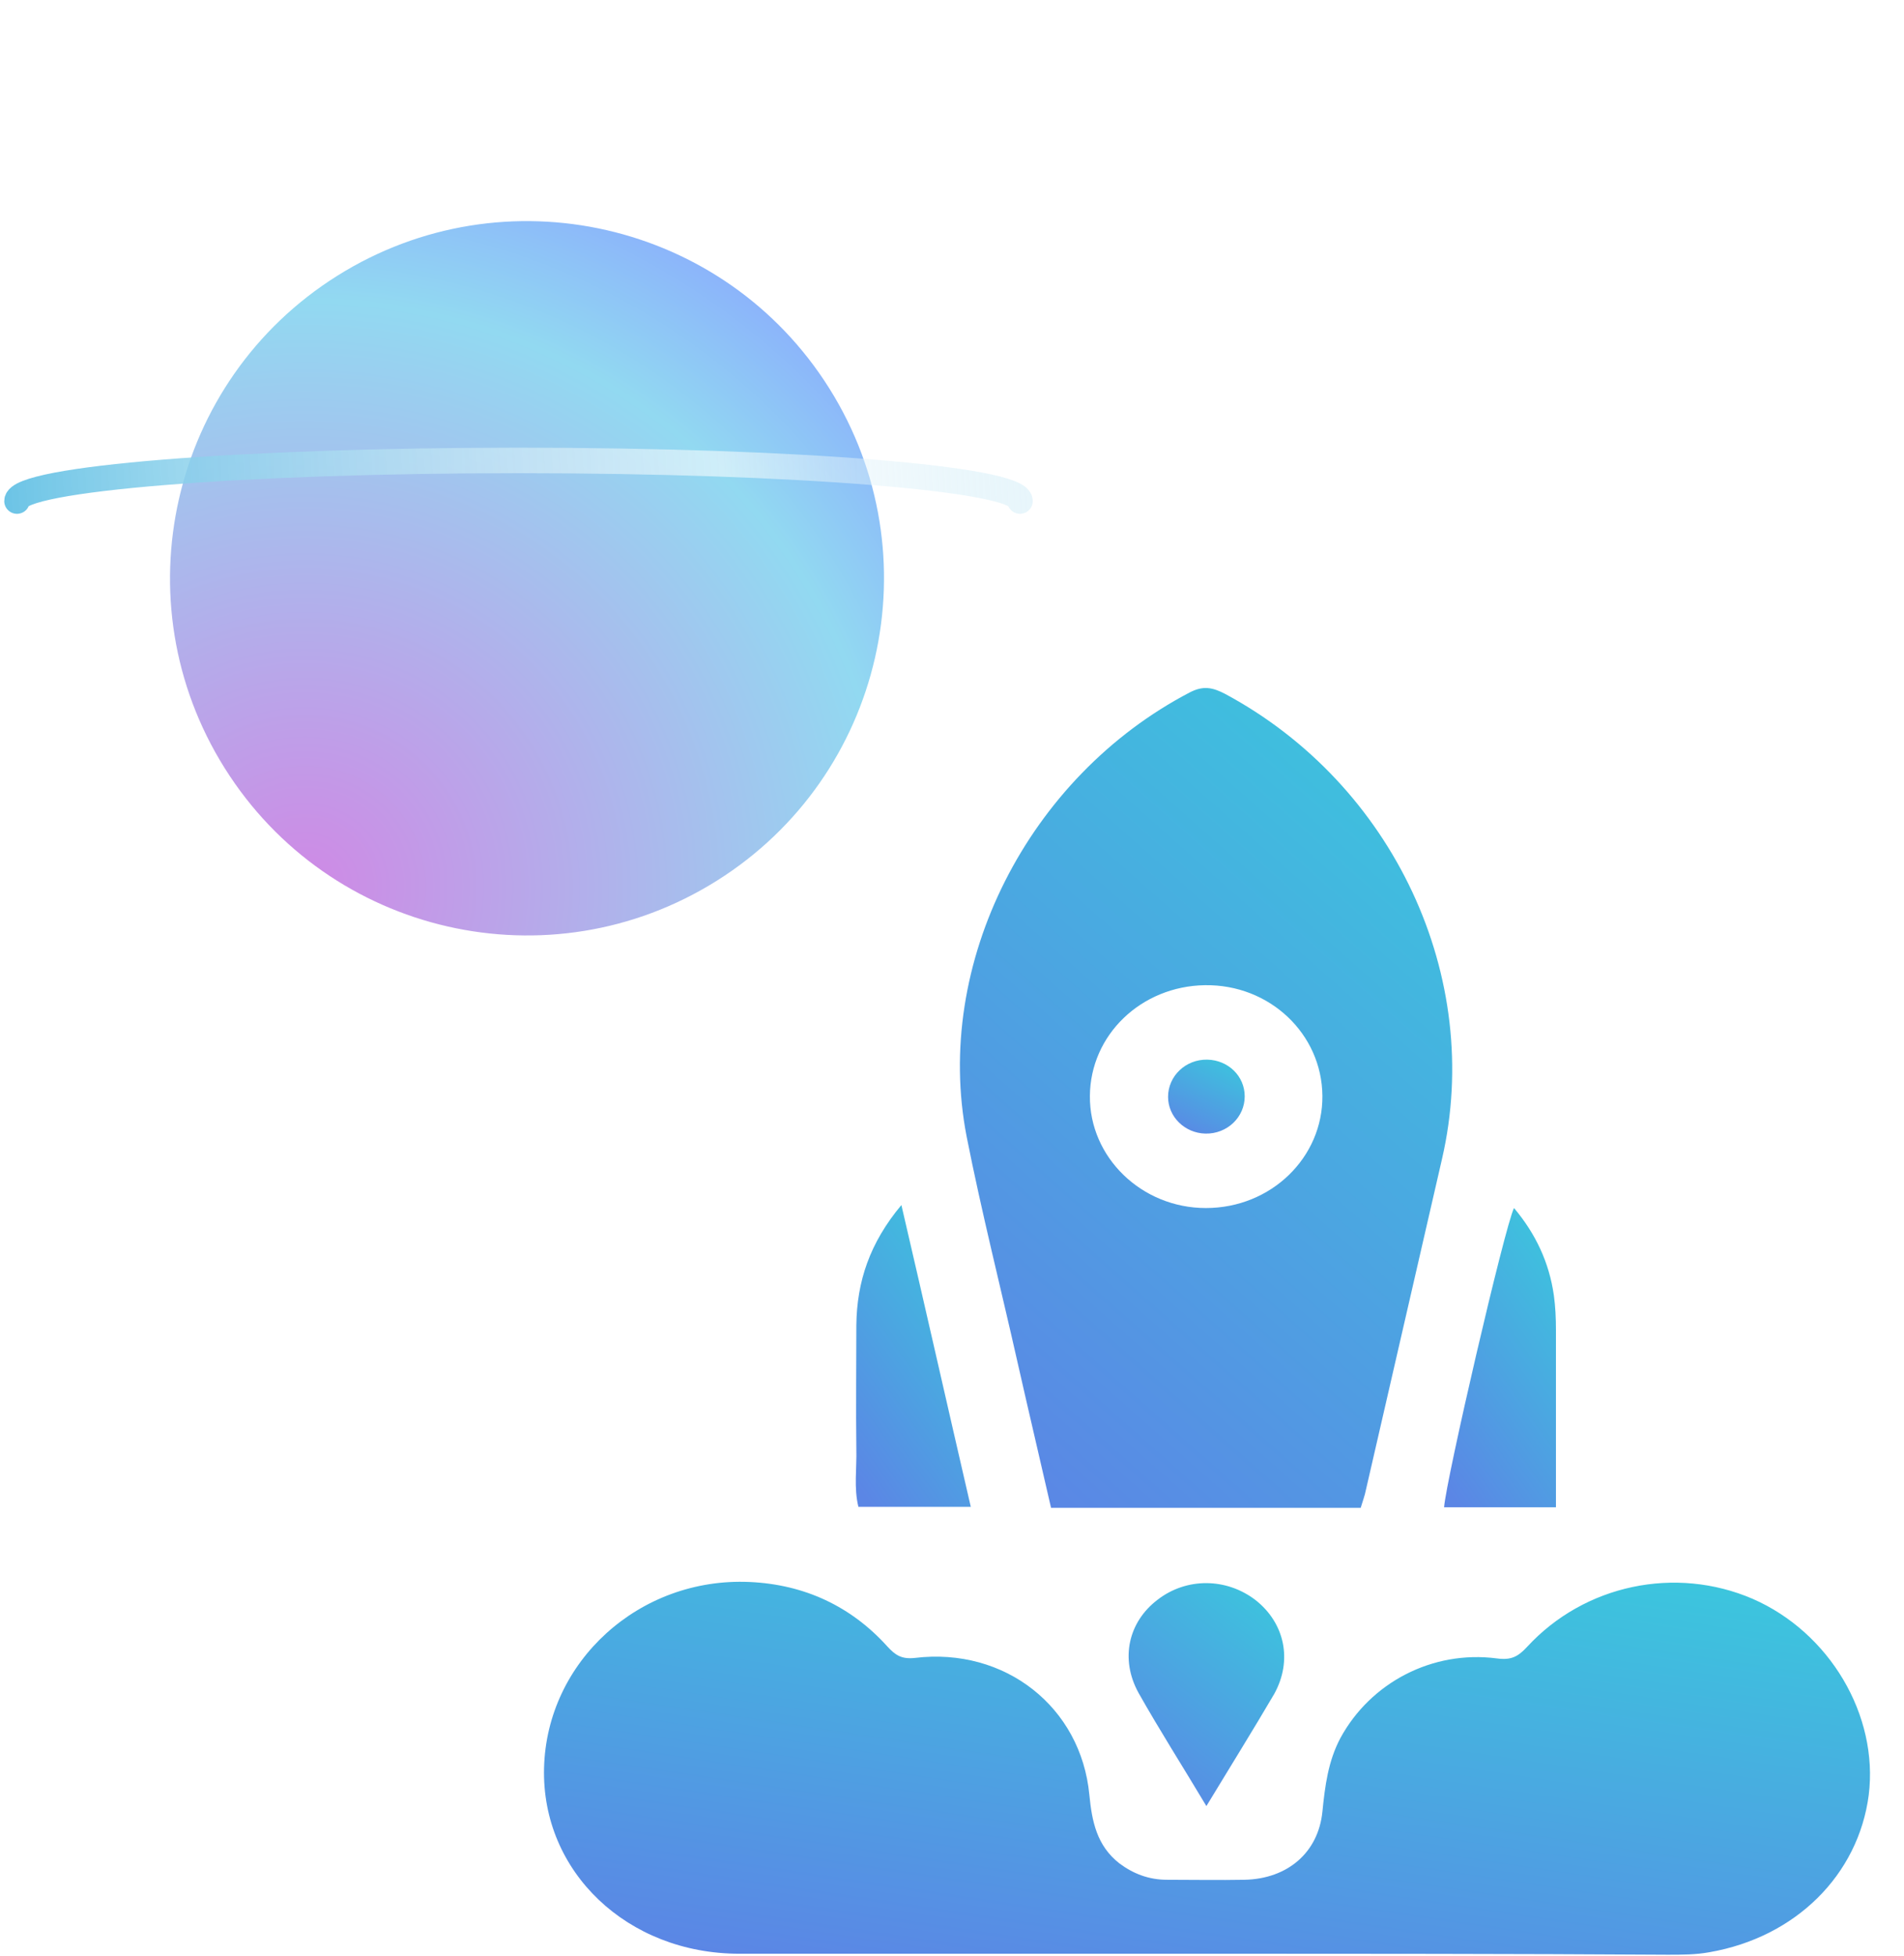 <svg width="112" height="115" viewBox="0 0 112 115" fill="none" xmlns="http://www.w3.org/2000/svg">
<g filter="url(#filter0_d_2_4861)">
<rect x="27.242" y="11.232" width="73.807" height="70.541" rx="4" fill="url(#paint0_linear_2_4861)" fill-opacity="0.15" shape-rendering="crispEdges"/>
</g>
<g filter="url(#filter1_df_2_4861)">
<path d="M19.839 10.215C10.016 16.38 7.051 29.34 13.217 39.162C19.383 48.984 32.34 51.949 42.162 45.784C51.985 39.619 54.95 26.659 48.784 16.837C42.618 7.016 29.661 4.051 19.839 10.215Z" fill="url(#paint1_radial_2_4861)"/>
</g>
<path d="M70.873 114.868C61.735 114.868 52.596 114.868 43.488 114.868C36.908 114.868 31.851 110.053 32.003 103.955C32.156 97.681 37.608 92.721 44.097 93.012C47.326 93.158 50.068 94.442 52.2 96.806C52.657 97.302 53.022 97.564 53.814 97.477C59.115 96.835 63.593 100.366 64.08 105.531C64.233 107.077 64.507 108.507 65.847 109.557C66.669 110.17 67.583 110.52 68.65 110.52C70.173 110.52 71.696 110.549 73.219 110.52C75.747 110.462 77.544 108.915 77.788 106.523C77.941 105.005 78.123 103.546 78.854 102.175C80.621 98.936 84.246 97.01 88.054 97.506C88.907 97.623 89.303 97.389 89.821 96.835C93.202 93.158 98.564 92.049 103.102 94.004C107.641 95.989 110.505 100.862 109.926 105.531C109.317 110.229 105.631 113.905 100.544 114.781C99.751 114.926 98.929 114.926 98.107 114.926C89.029 114.868 79.951 114.868 70.873 114.868Z" fill="url(#paint2_linear_2_4861)"/>
<path d="M80.042 88.65C73.95 88.65 67.949 88.65 61.826 88.65C61.186 85.849 60.516 83.019 59.876 80.188C58.871 75.724 57.744 71.288 56.861 66.824C54.881 56.64 60.486 45.668 69.99 40.708C70.782 40.299 71.33 40.416 72.061 40.795C81.962 46.106 87.293 57.457 84.825 68.137C83.332 74.615 81.84 81.122 80.347 87.6C80.286 87.921 80.164 88.242 80.042 88.65ZM77.788 64.431C77.758 60.783 74.681 57.865 70.873 57.924C67.126 57.982 64.141 60.842 64.111 64.431C64.08 68.049 67.157 71.026 70.934 71.026C74.772 71.026 77.819 68.049 77.788 64.431Z" fill="url(#paint3_linear_2_4861)"/>
<path d="M53.023 70.85C54.424 76.862 55.734 82.668 57.105 88.592C54.881 88.592 52.749 88.592 50.494 88.592C50.22 87.483 50.403 86.345 50.373 85.207C50.342 82.785 50.373 80.334 50.373 77.912C50.403 75.344 51.165 73.068 53.023 70.85Z" fill="url(#paint4_linear_2_4861)"/>
<path d="M89.059 71.025C90.338 72.543 91.13 74.235 91.404 76.161C91.496 76.832 91.526 77.504 91.526 78.204C91.526 81.647 91.526 85.09 91.526 88.621C89.272 88.621 87.109 88.621 84.946 88.621C85.068 86.987 88.51 72.134 89.059 71.025Z" fill="url(#paint5_linear_2_4861)"/>
<path d="M70.964 106.187C69.533 103.795 68.192 101.694 66.974 99.534C65.877 97.55 66.365 95.362 68.101 94.049C69.807 92.736 72.152 92.765 73.858 94.078C75.564 95.42 76.052 97.609 74.955 99.593C73.706 101.723 72.396 103.824 70.964 106.187Z" fill="url(#paint6_linear_2_4861)"/>
<path d="M73.218 64.46C73.218 65.686 72.183 66.678 70.903 66.649C69.685 66.619 68.71 65.656 68.71 64.489C68.71 63.264 69.746 62.272 71.025 62.301C72.244 62.33 73.218 63.264 73.218 64.46Z" fill="url(#paint7_linear_2_4861)"/>
<path d="M60 29.46C60 28.141 46.792 27.071 30.5 27.071C14.208 27.071 1 28.141 1 29.46" stroke="url(#paint8_linear_2_4861)" stroke-width="1.5" stroke-linecap="round"/>
<defs>
<filter id="filter0_d_2_4861" x="17.242" y="5.233" width="93.807" height="90.541" filterUnits="userSpaceOnUse" color-interpolation-filters="sRGB">
<feFlood flood-opacity="0" result="BackgroundImageFix"/>
<feColorMatrix in="SourceAlpha" type="matrix" values="0 0 0 0 0 0 0 0 0 0 0 0 0 0 0 0 0 0 127 0" result="hardAlpha"/>
<feOffset dy="4"/>
<feGaussianBlur stdDeviation="5"/>
<feComposite in2="hardAlpha" operator="out"/>
<feColorMatrix type="matrix" values="0 0 0 0 0 0 0 0 0 0 0 0 0 0 0 0 0 0 0.5 0"/>
<feBlend mode="normal" in2="BackgroundImageFix" result="effect1_dropShadow_2_4861"/>
<feBlend mode="normal" in="SourceGraphic" in2="effect1_dropShadow_2_4861" result="shape"/>
</filter>
<filter id="filter1_df_2_4861" x="0" y="0" width="62" height="65" filterUnits="userSpaceOnUse" color-interpolation-filters="sRGB">
<feFlood flood-opacity="0" result="BackgroundImageFix"/>
<feColorMatrix in="SourceAlpha" type="matrix" values="0 0 0 0 0 0 0 0 0 0 0 0 0 0 0 0 0 0 127 0" result="hardAlpha"/>
<feOffset dy="6"/>
<feGaussianBlur stdDeviation="5"/>
<feComposite in2="hardAlpha" operator="out"/>
<feColorMatrix type="matrix" values="0 0 0 0 0 0 0 0 0 0 0 0 0 0 0 0 0 0 0.5 0"/>
<feBlend mode="normal" in2="BackgroundImageFix" result="effect1_dropShadow_2_4861"/>
<feBlend mode="normal" in="SourceGraphic" in2="effect1_dropShadow_2_4861" result="shape"/>
<feGaussianBlur stdDeviation="3.5" result="effect2_foregroundBlur_2_4861"/>
</filter>
<linearGradient id="paint0_linear_2_4861" x1="105.109" y1="117.045" x2="-7.339" y2="-63.961" gradientUnits="userSpaceOnUse">
<stop stop-color="white" stop-opacity="0"/>
<stop offset="1" stop-color="white" stop-opacity="0.9"/>
</linearGradient>
<radialGradient id="paint1_radial_2_4861" cx="0" cy="0" r="1" gradientUnits="userSpaceOnUse" gradientTransform="translate(17.934 46.2) rotate(-58.191) scale(47.113)">
<stop stop-color="#CF89E5"/>
<stop offset="0.734" stop-color="#92D9F1"/>
<stop offset="0.991" stop-color="#89A7FE"/>
</radialGradient>
<linearGradient id="paint2_linear_2_4861" x1="119.75" y1="90.533" x2="114.512" y2="125.606" gradientUnits="userSpaceOnUse">
<stop stop-color="#36D1DC"/>
<stop offset="1" stop-color="#5B86E5"/>
</linearGradient>
<linearGradient id="paint3_linear_2_4861" x1="89.044" y1="35.029" x2="49.931" y2="79.258" gradientUnits="userSpaceOnUse">
<stop stop-color="#36D1DC"/>
<stop offset="1" stop-color="#5B86E5"/>
</linearGradient>
<linearGradient id="paint4_linear_2_4861" x1="57.95" y1="68.855" x2="44.208" y2="78.715" gradientUnits="userSpaceOnUse">
<stop stop-color="#36D1DC"/>
<stop offset="1" stop-color="#5B86E5"/>
</linearGradient>
<linearGradient id="paint5_linear_2_4861" x1="92.349" y1="69.046" x2="78.806" y2="78.577" gradientUnits="userSpaceOnUse">
<stop stop-color="#36D1DC"/>
<stop offset="1" stop-color="#5B86E5"/>
</linearGradient>
<linearGradient id="paint6_linear_2_4861" x1="76.684" y1="91.603" x2="66.353" y2="105.176" gradientUnits="userSpaceOnUse">
<stop stop-color="#36D1DC"/>
<stop offset="1" stop-color="#5B86E5"/>
</linearGradient>
<linearGradient id="paint7_linear_2_4861" x1="73.782" y1="61.811" x2="70.895" y2="67.443" gradientUnits="userSpaceOnUse">
<stop stop-color="#36D1DC"/>
<stop offset="1" stop-color="#5B86E5"/>
</linearGradient>
<linearGradient id="paint8_linear_2_4861" x1="-7.5" y1="29.938" x2="94.472" y2="24.185" gradientUnits="userSpaceOnUse">
<stop stop-color="#44B4DF"/>
<stop offset="0.49" stop-color="white" stop-opacity="0.557"/>
<stop offset="1" stop-color="#44B4DF" stop-opacity="0"/>
</linearGradient>
</defs>
</svg>
